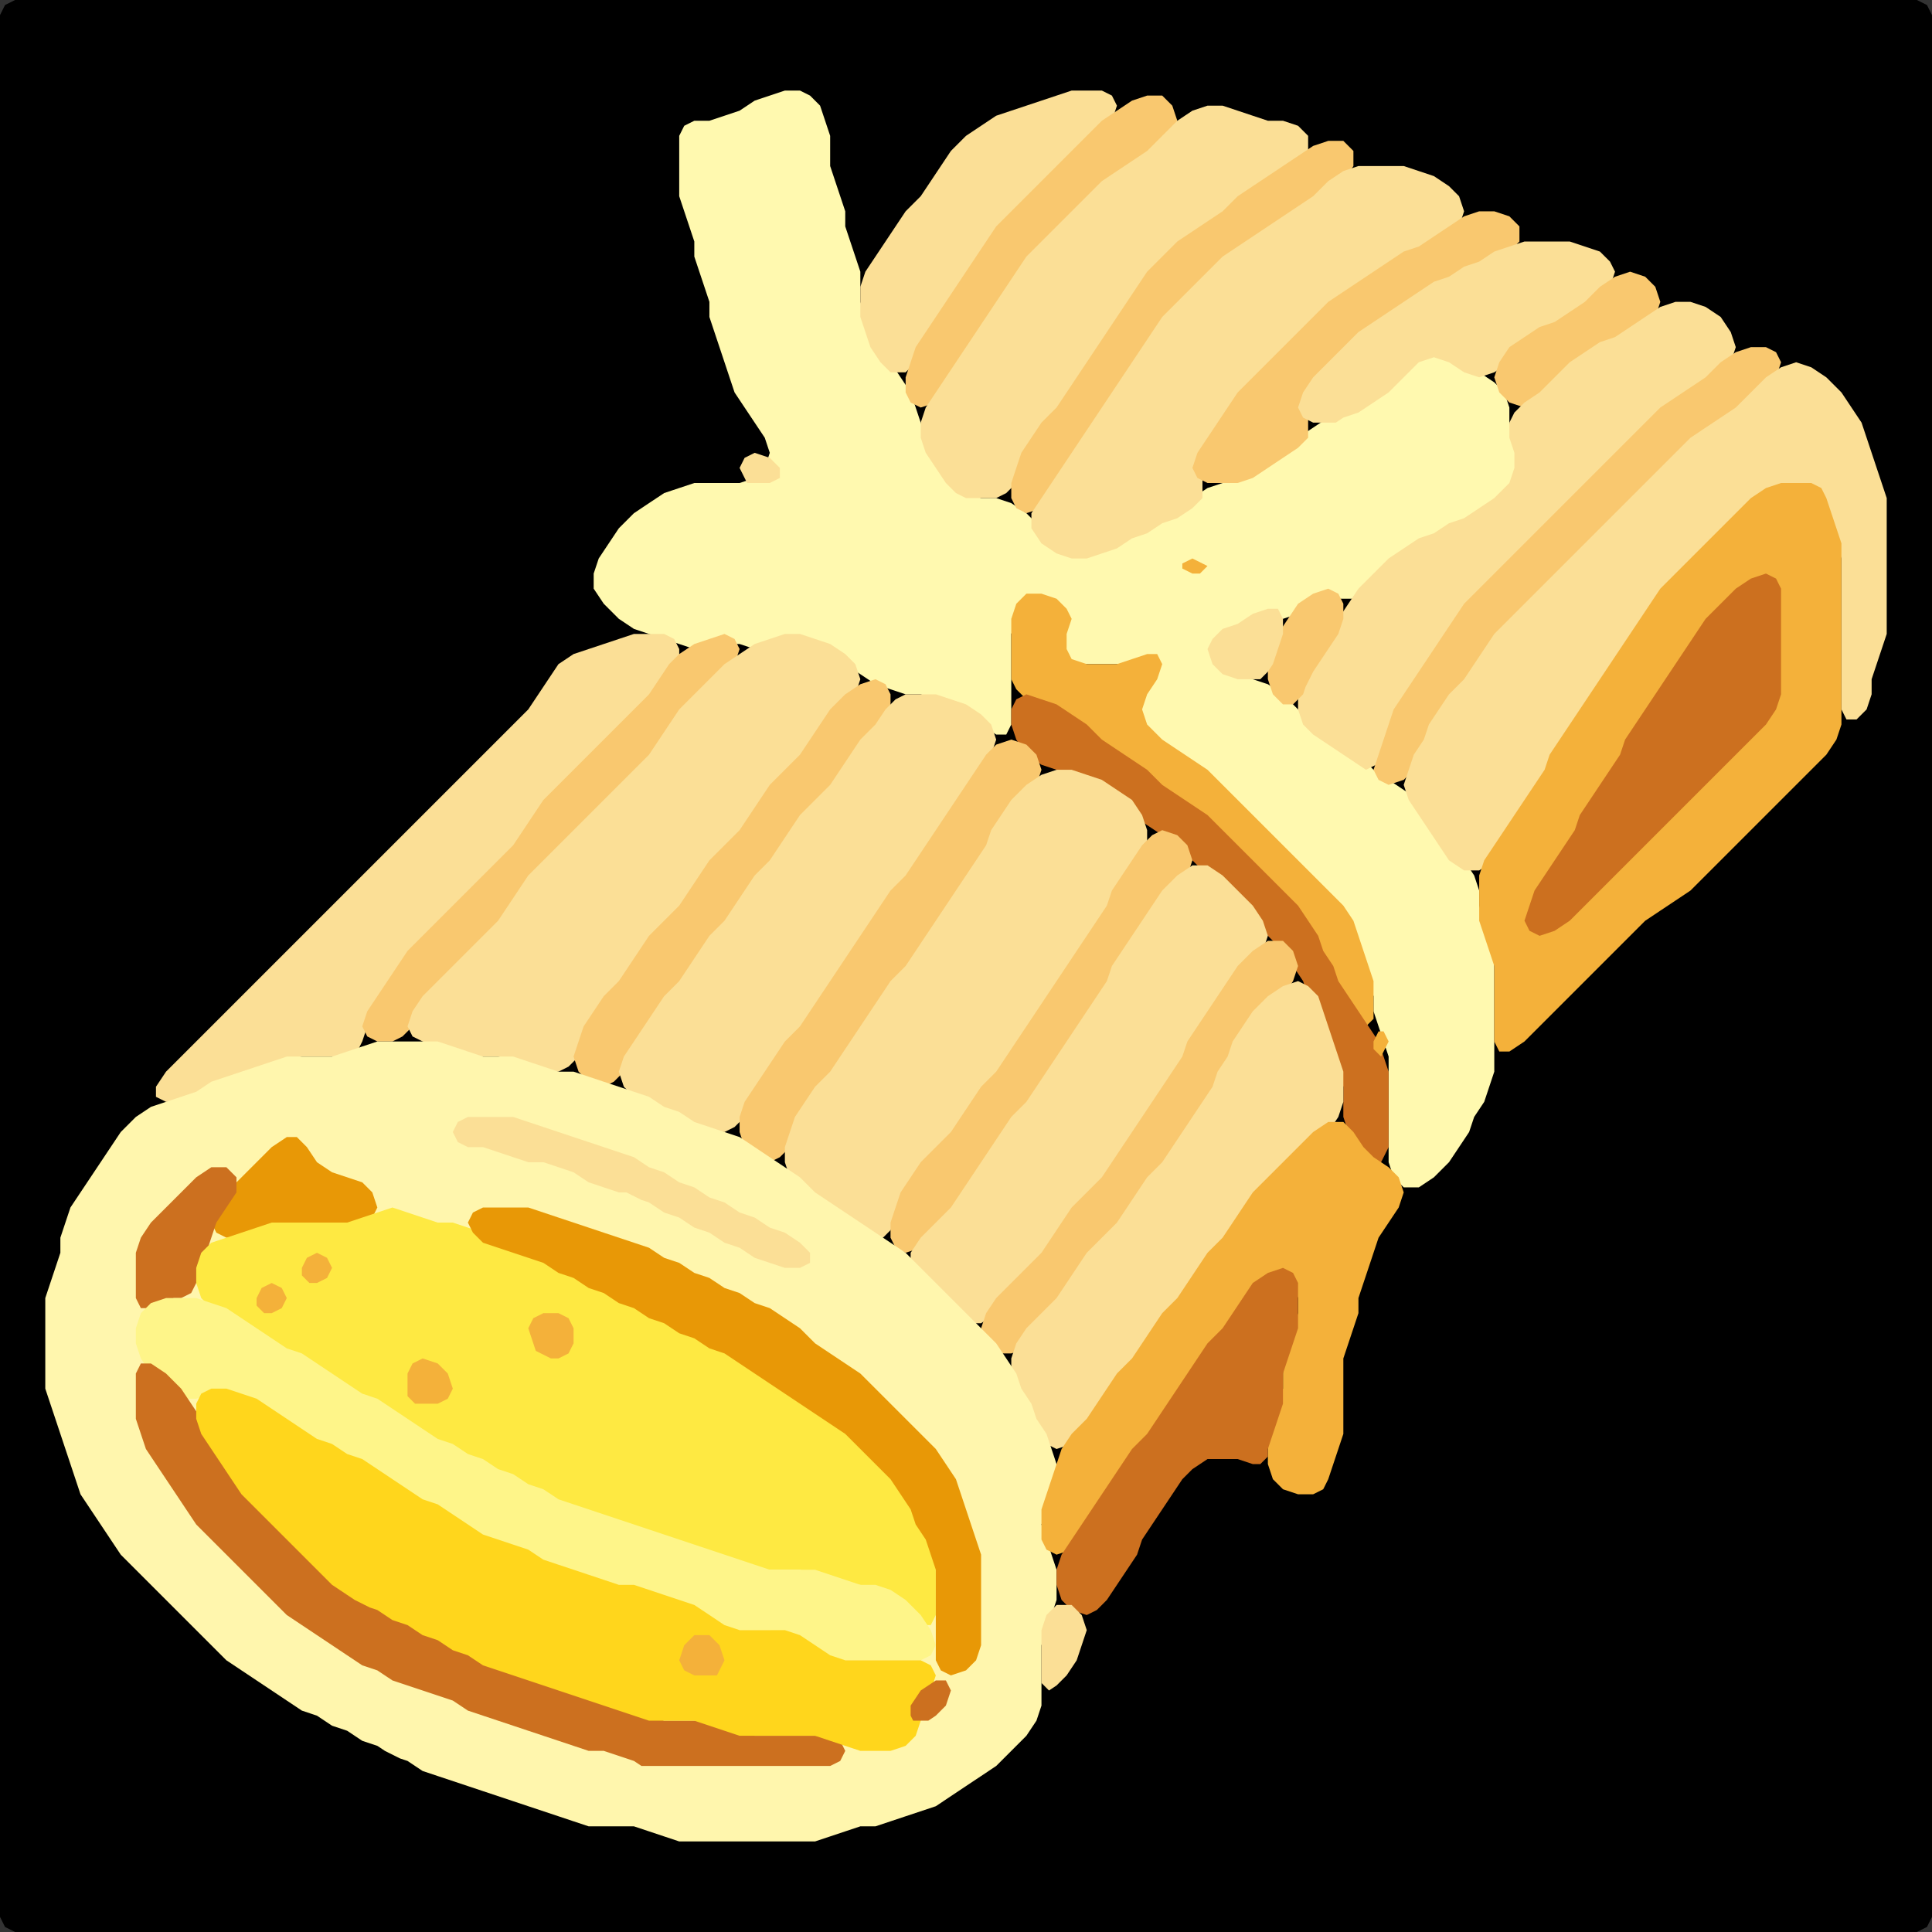 <?xml version="1.0" encoding="UTF-8" standalone="no"?>
<!DOCTYPE svg PUBLIC "-//W3C//DTD SVG 1.1//EN"
"http://www.w3.org/Graphics/SVG/1.1/DTD/svg11.dtd">
<svg width="128" height="128" xmlns="http://www.w3.org/2000/svg" version="1.1">
<rect width="100%" height="100%" fill="#333333" stroke="none"/>
<path d="M 104.5 128.0 L 105.0 128.0 L 106.0 128.0 L 107.0 128.0 L 108.0 128.0 L 109.0 128.0 L 110.0 128.0 L 111.0 128.0 L 112.0 128.0 L 113.0 128.0 L 114.0 128.0 L 115.0 128.0 L 116.0 128.0 L 117.0 128.0 L 118.0 128.0 L 119.0 128.0 L 120.0 128.0 L 121.0 128.0 L 122.0 128.0 L 123.0 128.0 L 124.0 128.0 L 125.0 128.0 L 126.0 128.0 L 127.0 128.0 L 127.667 127.667 L 128.0 127.0 L 128.0 126.0 L 128.0 125.0 L 128.0 124.0 L 128.0 123.0 L 128.0 122.0 L 128.0 121.0 L 128.0 120.0 L 128.0 119.0 L 128.0 118.0 L 128.0 117.0 L 128.0 116.0 L 128.0 115.0 L 128.0 114.0 L 128.0 113.0 L 128.0 112.0 L 128.0 111.0 L 128.0 110.0 L 128.0 109.0 L 128.0 108.0 L 128.0 107.0 L 128.0 106.0 L 128.0 105.0 L 128.0 104.0 L 128.0 103.0 L 128.0 102.0 L 128.0 101.0 L 128.0 100.0 L 128.0 99.0 L 128.0 98.0 L 128.0 97.0 L 128.0 96.0 L 128.0 95.0 L 128.0 94.0 L 128.0 93.0 L 128.0 92.0 L 128.0 91.0 L 128.0 90.0 L 128.0 89.0 L 128.0 88.0 L 128.0 87.0 L 128.0 86.0 L 128.0 85.0 L 128.0 84.0 L 128.0 83.0 L 128.0 82.0 L 128.0 81.0 L 128.0 80.0 L 128.0 79.0 L 128.0 78.0 L 128.0 77.0 L 128.0 76.0 L 128.0 75.0 L 128.0 74.0 L 128.0 73.0 L 128.0 72.0 L 128.0 71.0 L 128.0 70.0 L 128.0 69.0 L 128.0 68.0 L 128.0 67.0 L 128.0 66.0 L 128.0 65.0 L 128.0 64.0 L 128.0 63.0 L 128.0 62.0 L 128.0 61.0 L 128.0 60.0 L 128.0 59.0 L 128.0 58.0 L 128.0 57.0 L 128.0 56.0 L 128.0 55.0 L 128.0 54.0 L 128.0 53.0 L 128.0 52.0 L 128.0 51.0 L 128.0 50.0 L 128.0 49.0 L 128.0 48.0 L 128.0 47.0 L 128.0 46.0 L 128.0 45.0 L 128.0 44.0 L 128.0 43.0 L 128.0 42.0 L 128.0 41.0 L 128.0 40.0 L 128.0 39.0 L 128.0 38.0 L 128.0 37.0 L 128.0 36.0 L 128.0 35.0 L 128.0 34.0 L 128.0 33.0 L 128.0 32.0 L 128.0 31.0 L 128.0 30.0 L 128.0 29.0 L 128.0 28.0 L 128.0 27.0 L 128.0 26.0 L 128.0 25.0 L 128.0 24.0 L 128.0 23.0 L 128.0 22.0 L 128.0 21.0 L 128.0 20.0 L 128.0 19.0 L 128.0 18.0 L 128.0 17.0 L 128.0 16.0 L 128.0 15.0 L 128.0 14.0 L 128.0 13.0 L 128.0 12.0 L 128.0 11.0 L 128.0 10.0 L 128.0 9.0 L 128.0 8.0 L 128.0 7.0 L 128.0 6.0 L 128.0 5.0 L 128.0 4.0 L 128.0 3.0 L 128.0 2.0 L 128.0 1.0 L 127.667 0.333 L 127.0 0.0 L 126.0 0.0 L 125.0 0.0 L 124.0 0.0 L 123.0 0.0 L 122.0 0.0 L 121.0 0.0 L 120.0 0.0 L 119.0 0.0 L 118.0 0.0 L 117.0 0.0 L 116.0 0.0 L 115.0 0.0 L 114.0 0.0 L 113.0 0.0 L 112.0 0.0 L 111.0 0.0 L 110.0 0.0 L 109.0 0.0 L 108.0 0.0 L 107.0 0.0 L 106.0 0.0 L 105.0 0.0 L 104.0 0.0 L 103.0 0.0 L 102.0 0.0 L 101.0 0.0 L 100.0 0.0 L 99.0 0.0 L 98.0 0.0 L 97.0 0.0 L 96.0 0.0 L 95.0 0.0 L 94.0 0.0 L 93.0 0.0 L 92.0 0.0 L 91.0 0.0 L 90.0 0.0 L 89.0 0.0 L 88.0 0.0 L 87.0 0.0 L 86.0 0.0 L 85.0 0.0 L 84.0 0.0 L 83.0 0.0 L 82.0 0.0 L 81.0 0.0 L 80.0 0.0 L 79.0 0.0 L 78.0 0.0 L 77.0 0.0 L 76.0 0.0 L 75.0 0.0 L 74.0 0.0 L 73.0 0.0 L 72.0 0.0 L 71.0 0.0 L 70.0 0.0 L 69.0 0.0 L 68.0 0.0 L 67.0 0.0 L 66.0 0.0 L 65.0 0.0 L 64.0 0.0 L 63.0 0.0 L 62.0 0.0 L 61.0 0.0 L 60.0 0.0 L 59.0 0.0 L 58.0 0.0 L 57.0 0.0 L 56.0 0.0 L 55.0 0.0 L 54.0 0.0 L 53.0 0.0 L 52.0 0.0 L 51.0 0.0 L 50.0 0.0 L 49.0 0.0 L 48.0 0.0 L 47.0 0.0 L 46.0 0.0 L 45.0 0.0 L 44.0 0.0 L 43.0 0.0 L 42.0 0.0 L 41.0 0.0 L 40.0 0.0 L 39.0 0.0 L 38.0 0.0 L 37.0 0.0 L 36.0 0.0 L 35.0 0.0 L 34.0 0.0 L 33.0 0.0 L 32.0 0.0 L 31.0 0.0 L 30.0 0.0 L 29.0 0.0 L 28.0 0.0 L 27.0 0.0 L 26.0 0.0 L 25.0 0.0 L 24.0 0.0 L 23.0 0.0 L 22.0 0.0 L 21.0 0.0 L 20.0 0.0 L 19.0 0.0 L 18.0 0.0 L 17.0 0.0 L 16.0 0.0 L 15.0 0.0 L 14.0 0.0 L 13.0 0.0 L 12.0 0.0 L 11.0 0.0 L 10.0 0.0 L 9.0 0.0 L 8.0 0.0 L 7.0 0.0 L 6.0 0.0 L 5.0 0.0 L 4.0 0.0 L 3.0 0.0 L 2.0 0.0 L 1.0 0.0 L 0.333 0.333 L 0.0 1.0 L 0.0 2.0 L 0.0 3.0 L 0.0 4.0 L 0.0 5.0 L 0.0 6.0 L 0.0 7.0 L 0.0 8.0 L 0.0 9.0 L 0.0 10.0 L 0.0 11.0 L 0.0 12.0 L 0.0 13.0 L 0.0 14.0 L 0.0 15.0 L 0.0 16.0 L 0.0 17.0 L 0.0 18.0 L 0.0 19.0 L 0.0 20.0 L 0.0 21.0 L 0.0 22.0 L 0.0 23.0 L 0.0 24.0 L 0.0 25.0 L 0.0 26.0 L 0.0 27.0 L 0.0 28.0 L 0.0 29.0 L 0.0 30.0 L 0.0 31.0 L 0.0 32.0 L 0.0 33.0 L 0.0 34.0 L 0.0 35.0 L 0.0 36.0 L 0.0 37.0 L 0.0 38.0 L 0.0 39.0 L 0.0 40.0 L 0.0 41.0 L 0.0 42.0 L 0.0 43.0 L 0.0 44.0 L 0.0 45.0 L 0.0 46.0 L 0.0 47.0 L 0.0 48.0 L 0.0 49.0 L 0.0 50.0 L 0.0 51.0 L 0.0 52.0 L 0.0 53.0 L 0.0 54.0 L 0.0 55.0 L 0.0 56.0 L 0.0 57.0 L 0.0 58.0 L 0.0 59.0 L 0.0 60.0 L 0.0 61.0 L 0.0 62.0 L 0.0 63.0 L 0.0 64.0 L 0.0 65.0 L 0.0 66.0 L 0.0 67.0 L 0.0 68.0 L 0.0 69.0 L 0.0 70.0 L 0.0 71.0 L 0.0 72.0 L 0.0 73.0 L 0.0 74.0 L 0.0 75.0 L 0.0 76.0 L 0.0 77.0 L 0.0 78.0 L 0.0 79.0 L 0.0 80.0 L 0.0 81.0 L 0.0 82.0 L 0.0 83.0 L 0.0 84.0 L 0.0 85.0 L 0.0 86.0 L 0.0 87.0 L 0.0 88.0 L 0.0 89.0 L 0.0 90.0 L 0.0 91.0 L 0.0 92.0 L 0.0 93.0 L 0.0 94.0 L 0.0 95.0 L 0.0 96.0 L 0.0 97.0 L 0.0 98.0 L 0.0 99.0 L 0.0 100.0 L 0.0 101.0 L 0.0 102.0 L 0.0 103.0 L 0.0 104.0 L 0.0 105.0 L 0.0 106.0 L 0.0 107.0 L 0.0 108.0 L 0.0 109.0 L 0.0 110.0 L 0.0 111.0 L 0.0 112.0 L 0.0 113.0 L 0.0 114.0 L 0.0 115.0 L 0.0 116.0 L 0.0 117.0 L 0.0 118.0 L 0.0 119.0 L 0.0 120.0 L 0.0 121.0 L 0.0 122.0 L 0.0 123.0 L 0.0 124.0 L 0.0 125.0 L 0.0 126.0 L 0.0 127.0 L 0.333 127.667 L 1.0 128.0 L 2.0 128.0 L 3.0 128.0 L 4.0 128.0 L 5.0 128.0 L 6.0 128.0 L 7.0 128.0 L 8.0 128.0 L 9.0 128.0 L 10.0 128.0 L 11.0 128.0 L 12.0 128.0 L 13.0 128.0 L 14.0 128.0 L 15.0 128.0 L 16.0 128.0 L 17.0 128.0 L 18.0 128.0 L 19.0 128.0 L 20.0 128.0 L 21.0 128.0 L 22.0 128.0 L 23.0 128.0 L 24.0 128.0 L 25.0 128.0 L 26.0 128.0 L 27.0 128.0 L 28.0 128.0 L 29.0 128.0 L 30.0 128.0 L 31.0 128.0 L 32.0 128.0 L 33.0 128.0 L 34.0 128.0 L 35.0 128.0 L 36.0 128.0 L 37.0 128.0 L 38.0 128.0 L 39.0 128.0 L 40.0 128.0 L 41.0 128.0 L 42.0 128.0 L 43.0 128.0 L 44.0 128.0 L 45.0 128.0 L 46.0 128.0 L 47.0 128.0 L 48.0 128.0 L 49.0 128.0 L 50.0 128.0 L 51.0 128.0 L 52.0 128.0 L 53.0 128.0 L 54.0 128.0 L 55.0 128.0 L 56.0 128.0 L 57.0 128.0 L 58.0 128.0 L 59.0 128.0 L 60.0 128.0 L 61.0 128.0 L 62.0 128.0 L 63.0 128.0 L 64.0 128.0 L 65.0 128.0 L 66.0 128.0 L 67.0 128.0 L 68.0 128.0 L 69.0 128.0 L 70.0 128.0 L 71.0 128.0 L 72.0 128.0 L 73.0 128.0 L 74.0 128.0 L 75.0 128.0 L 76.0 128.0 L 77.0 128.0 L 78.0 128.0 L 79.0 128.0 L 80.0 128.0 L 81.0 128.0 L 82.0 128.0 L 83.0 128.0 L 84.0 128.0 L 85.0 128.0 L 86.0 128.0 L 87.0 128.0 L 88.0 128.0 L 89.0 128.0 L 90.0 128.0 L 91.0 128.0 L 92.0 128.0 L 93.0 128.0 L 94.0 128.0 L 95.0 128.0 L 96.0 128.0 L 97.0 128.0 L 98.0 128.0 L 99.0 128.0 L 100.0 128.0 L 101.0 128.0 L 102.0 128.0 L 103.0 128.0 L 103.5 128.0 Z" stroke="none" fill="rgb(0,0,0)" />
<path d="M 101.0 31.5 L 101.0 31.0 L 100.667 30.0 L 100.333 29.0 L 100.0 28.0 L 100.0 27.0 L 99.667 26.0 L 99.0 25.333 L 98.0 24.667 L 97.0 24.0 L 96.0 23.333 L 95.0 23.0 L 94.0 23.333 L 93.0 24.0 L 92.0 25.0 L 91.0 26.0 L 90.0 26.667 L 89.0 27.333 L 88.0 27.667 L 87.0 28.333 L 86.0 29.0 L 85.0 29.667 L 84.0 30.333 L 83.0 31.0 L 82.0 31.667 L 81.0 32.0 L 80.0 32.333 L 79.0 33.0 L 78.0 33.667 L 77.0 34.333 L 76.0 34.667 L 75.0 35.333 L 74.0 35.667 L 73.0 36.333 L 72.0 36.667 L 71.0 36.667 L 70.0 36.0 L 69.0 35.0 L 68.0 34.0 L 67.0 33.333 L 66.0 33.0 L 65.0 33.0 L 64.0 32.667 L 63.333 32.0 L 62.667 31.0 L 62.0 30.0 L 61.333 29.0 L 61.0 28.0 L 60.667 27.0 L 60.333 26.0 L 59.667 25.0 L 59.0 24.0 L 58.333 23.0 L 57.667 22.0 L 57.333 21.0 L 57.0 20.0 L 57.0 19.0 L 57.0 18.0 L 56.667 17.0 L 56.333 16.0 L 56.0 15.0 L 56.0 14.0 L 55.667 13.0 L 55.333 12.0 L 55.0 11.0 L 55.0 10.0 L 55.0 9.0 L 54.667 8.0 L 54.333 7.0 L 53.667 6.333 L 53.0 6.0 L 52.0 6.0 L 51.0 6.333 L 50.0 6.667 L 49.0 7.333 L 48.0 7.667 L 47.0 8.0 L 46.0 8.0 L 45.333 8.333 L 45.0 9.0 L 45.0 10.0 L 45.0 11.0 L 45.0 12.0 L 45.0 13.0 L 45.333 14.0 L 45.667 15.0 L 46.0 16.0 L 46.0 17.0 L 46.333 18.0 L 46.667 19.0 L 47.0 20.0 L 47.0 21.0 L 47.333 22.0 L 47.667 23.0 L 48.0 24.0 L 48.333 25.0 L 48.667 26.0 L 49.333 27.0 L 50.0 28.0 L 50.667 29.0 L 51.0 30.0 L 50.667 31.0 L 50.0 31.667 L 49.0 32.0 L 48.0 32.0 L 47.0 32.0 L 46.0 32.0 L 45.0 32.333 L 44.0 32.667 L 43.0 33.333 L 42.0 34.0 L 41.0 35.0 L 40.333 36.0 L 39.667 37.0 L 39.333 38.0 L 39.333 39.0 L 40.0 40.0 L 41.0 41.0 L 42.0 41.667 L 43.0 42.0 L 44.0 42.333 L 45.0 42.667 L 46.0 43.0 L 47.0 42.667 L 48.0 42.667 L 49.0 42.667 L 50.0 43.0 L 51.0 42.667 L 52.0 42.333 L 53.0 42.333 L 54.0 42.667 L 55.0 43.333 L 56.0 44.0 L 57.0 44.667 L 58.0 45.333 L 59.0 45.667 L 60.0 46.0 L 61.0 46.0 L 62.0 46.333 L 63.0 46.667 L 64.0 47.333 L 65.0 48.0 L 66.0 48.667 L 66.667 48.667 L 67.0 48.0 L 67.0 47.0 L 67.0 46.0 L 67.0 45.0 L 67.0 44.0 L 67.0 43.0 L 67.0 42.0 L 67.333 41.0 L 68.0 40.333 L 69.0 40.0 L 70.0 40.333 L 70.333 41.0 L 70.333 42.0 L 70.0 43.0 L 70.333 43.667 L 71.0 44.0 L 72.0 44.0 L 73.0 44.0 L 74.0 44.0 L 75.0 44.333 L 75.333 45.0 L 75.333 46.0 L 75.0 47.0 L 75.333 48.0 L 76.0 49.0 L 77.0 49.667 L 78.0 50.333 L 79.0 51.0 L 80.0 52.0 L 81.0 53.0 L 82.0 54.0 L 83.0 55.0 L 84.0 56.0 L 85.0 57.0 L 86.0 58.0 L 87.0 59.0 L 88.0 60.0 L 89.0 61.0 L 89.667 62.0 L 90.0 63.0 L 90.333 64.0 L 90.667 65.0 L 91.0 66.0 L 91.0 67.0 L 91.333 68.0 L 91.667 69.0 L 92.0 70.0 L 92.0 71.0 L 92.0 72.0 L 92.0 73.0 L 92.0 74.0 L 92.0 75.0 L 92.0 76.0 L 92.0 77.0 L 92.333 78.0 L 93.0 78.667 L 94.0 78.667 L 95.0 78.0 L 96.0 77.0 L 96.667 76.0 L 97.333 75.0 L 97.667 74.0 L 98.333 73.0 L 98.667 72.0 L 99.0 71.0 L 99.0 70.0 L 99.0 69.0 L 99.0 68.0 L 99.0 67.0 L 99.0 66.0 L 99.0 65.0 L 99.0 64.0 L 99.0 63.0 L 98.667 62.0 L 98.333 61.0 L 98.0 60.0 L 98.0 59.0 L 97.667 58.0 L 97.0 57.0 L 96.0 56.0 L 95.333 55.0 L 94.667 54.0 L 94.0 53.0 L 93.0 52.333 L 92.0 51.667 L 91.0 51.0 L 90.0 50.0 L 89.0 49.333 L 88.0 48.667 L 87.0 48.0 L 86.0 47.0 L 85.0 46.0 L 84.0 45.333 L 83.0 45.0 L 82.0 44.667 L 81.0 44.0 L 80.667 43.0 L 81.0 42.333 L 82.0 41.667 L 83.0 41.333 L 84.0 41.0 L 85.0 41.0 L 86.0 40.667 L 87.0 40.0 L 88.0 39.667 L 89.0 39.667 L 90.0 39.667 L 91.0 39.0 L 92.0 38.0 L 93.0 37.0 L 94.0 36.333 L 95.0 35.667 L 96.0 35.333 L 97.0 34.667 L 98.0 34.333 L 99.0 33.667 L 100.0 33.0 L 100.5 32.5 Z" stroke="none" fill="rgb(255,249,175)" />
<path d="M 72.5 9.5 L 73.0 9.0 L 73.667 8.0 L 74.0 7.0 L 73.667 6.333 L 73.0 6.0 L 72.0 6.0 L 71.0 6.0 L 70.0 6.333 L 69.0 6.667 L 68.0 7.0 L 67.0 7.333 L 66.0 7.667 L 65.0 8.333 L 64.0 9.0 L 63.0 10.0 L 62.333 11.0 L 61.667 12.0 L 61.0 13.0 L 60.0 14.0 L 59.333 15.0 L 58.667 16.0 L 58.0 17.0 L 57.333 18.0 L 57.0 19.0 L 57.0 20.0 L 57.0 21.0 L 57.333 22.0 L 57.667 23.0 L 58.333 24.0 L 59.0 24.667 L 60.0 24.667 L 60.667 24.0 L 61.333 23.0 L 62.0 22.0 L 62.667 21.0 L 63.333 20.0 L 64.0 19.0 L 64.667 18.0 L 65.333 17.0 L 66.0 16.0 L 67.0 15.0 L 68.0 14.0 L 69.0 13.0 L 70.0 12.0 L 71.0 11.0 L 71.5 10.5 Z" stroke="none" fill="rgb(251,223,150)" />
<path d="M 67.0 19.5 L 67.333 19.0 L 68.0 18.0 L 69.0 17.0 L 70.0 16.0 L 71.0 15.0 L 72.0 14.0 L 73.0 13.0 L 74.0 12.0 L 75.0 11.333 L 76.0 10.667 L 77.0 10.0 L 77.667 9.0 L 78.0 8.0 L 77.667 7.0 L 77.0 6.333 L 76.0 6.333 L 75.0 6.667 L 74.0 7.333 L 73.0 8.0 L 72.0 9.0 L 71.0 10.0 L 70.0 11.0 L 69.0 12.0 L 68.0 13.0 L 67.0 14.0 L 66.0 15.0 L 65.333 16.0 L 64.667 17.0 L 64.0 18.0 L 63.333 19.0 L 62.667 20.0 L 62.0 21.0 L 61.333 22.0 L 60.667 23.0 L 60.333 24.0 L 60.0 25.0 L 60.0 26.0 L 60.333 26.667 L 61.0 27.0 L 62.0 26.667 L 62.667 26.0 L 63.333 25.0 L 64.0 24.0 L 64.667 23.0 L 65.333 22.0 L 66.0 21.0 L 66.5 20.5 Z" stroke="none" fill="rgb(249,200,111)" />
<path d="M 72.5 24.5 L 72.667 24.0 L 73.333 23.0 L 74.0 22.0 L 74.667 21.0 L 75.333 20.0 L 76.0 19.0 L 77.0 18.0 L 78.0 17.0 L 79.0 16.0 L 80.0 15.333 L 81.0 14.667 L 82.0 14.0 L 83.0 13.0 L 84.0 12.333 L 85.0 11.667 L 86.0 11.0 L 86.667 10.0 L 86.667 9.0 L 86.0 8.333 L 85.0 8.0 L 84.0 8.0 L 83.0 7.667 L 82.0 7.333 L 81.0 7.0 L 80.0 7.0 L 79.0 7.333 L 78.0 8.0 L 77.0 9.0 L 76.0 10.0 L 75.0 10.667 L 74.0 11.333 L 73.0 12.0 L 72.0 13.0 L 71.0 14.0 L 70.0 15.0 L 69.0 16.0 L 68.0 17.0 L 67.333 18.0 L 66.667 19.0 L 66.0 20.0 L 65.333 21.0 L 64.667 22.0 L 64.0 23.0 L 63.333 24.0 L 62.667 25.0 L 62.0 26.0 L 61.333 27.0 L 61.0 28.0 L 61.0 29.0 L 61.333 30.0 L 62.0 31.0 L 62.667 32.0 L 63.333 32.667 L 64.0 33.0 L 65.0 33.0 L 66.0 33.0 L 66.667 32.667 L 67.333 32.0 L 67.667 31.0 L 68.333 30.0 L 69.0 29.0 L 70.0 28.0 L 70.667 27.0 L 71.333 26.0 L 71.5 25.5 Z" stroke="none" fill="rgb(251,223,150)" />
<path d="M 88.5 12.5 L 89.0 12.0 L 89.667 11.0 L 89.667 10.0 L 89.0 9.333 L 88.0 9.333 L 87.0 9.667 L 86.0 10.333 L 85.0 11.0 L 84.0 11.667 L 83.0 12.333 L 82.0 13.0 L 81.0 14.0 L 80.0 14.667 L 79.0 15.333 L 78.0 16.0 L 77.0 17.0 L 76.0 18.0 L 75.333 19.0 L 74.667 20.0 L 74.0 21.0 L 73.333 22.0 L 72.667 23.0 L 72.0 24.0 L 71.333 25.0 L 70.667 26.0 L 70.0 27.0 L 69.0 28.0 L 68.333 29.0 L 67.667 30.0 L 67.333 31.0 L 67.0 32.0 L 67.0 33.0 L 67.333 33.667 L 68.0 34.0 L 69.0 33.667 L 69.667 33.0 L 70.333 32.0 L 71.0 31.0 L 71.667 30.0 L 72.333 29.0 L 73.0 28.0 L 73.667 27.0 L 74.333 26.0 L 75.0 25.0 L 75.667 24.0 L 76.333 23.0 L 77.0 22.0 L 78.0 21.0 L 79.0 20.0 L 80.0 19.0 L 81.0 18.0 L 82.0 17.0 L 83.0 16.333 L 84.0 15.667 L 85.0 15.0 L 86.0 14.333 L 87.0 13.667 L 87.5 13.5 Z" stroke="none" fill="rgb(249,200,111)" />
<path d="M 88.5 20.5 L 89.0 20.0 L 90.0 19.333 L 91.0 18.667 L 92.0 18.0 L 93.0 17.333 L 94.0 16.667 L 95.0 16.333 L 96.0 15.667 L 96.667 15.0 L 97.0 14.0 L 96.667 13.0 L 96.0 12.333 L 95.0 11.667 L 94.0 11.333 L 93.0 11.0 L 92.0 11.0 L 91.0 11.0 L 90.0 11.0 L 89.0 11.333 L 88.0 12.0 L 87.0 13.0 L 86.0 13.667 L 85.0 14.333 L 84.0 15.0 L 83.0 15.667 L 82.0 16.333 L 81.0 17.0 L 80.0 18.0 L 79.0 19.0 L 78.0 20.0 L 77.0 21.0 L 76.333 22.0 L 75.667 23.0 L 75.0 24.0 L 74.333 25.0 L 73.667 26.0 L 73.0 27.0 L 72.333 28.0 L 71.667 29.0 L 71.0 30.0 L 70.333 31.0 L 69.667 32.0 L 69.0 33.0 L 68.333 34.0 L 68.333 35.0 L 69.0 36.0 L 70.0 36.667 L 71.0 37.0 L 72.0 37.0 L 73.0 36.667 L 74.0 36.333 L 75.0 35.667 L 76.0 35.333 L 77.0 34.667 L 78.0 34.333 L 79.0 33.667 L 79.667 33.0 L 79.667 32.0 L 79.667 31.0 L 80.0 30.0 L 80.667 29.0 L 81.333 28.0 L 82.0 27.0 L 83.0 26.0 L 84.0 25.0 L 85.0 24.0 L 86.0 23.0 L 87.0 22.0 L 87.5 21.5 Z" stroke="none" fill="rgb(251,223,150)" />
<path d="M 88.5 24.5 L 89.0 24.0 L 90.0 23.0 L 91.0 22.0 L 92.0 21.333 L 93.0 20.667 L 94.0 20.0 L 95.0 19.333 L 96.0 18.667 L 97.0 18.333 L 98.0 17.667 L 99.0 17.333 L 100.0 16.667 L 100.667 16.0 L 100.667 15.0 L 100.0 14.333 L 99.0 14.0 L 98.0 14.0 L 97.0 14.333 L 96.0 15.0 L 95.0 15.667 L 94.0 16.333 L 93.0 16.667 L 92.0 17.333 L 91.0 18.0 L 90.0 18.667 L 89.0 19.333 L 88.0 20.0 L 87.0 21.0 L 86.0 22.0 L 85.0 23.0 L 84.0 24.0 L 83.0 25.0 L 82.0 26.0 L 81.333 27.0 L 80.667 28.0 L 80.0 29.0 L 79.333 30.0 L 79.0 31.0 L 79.333 31.667 L 80.0 32.0 L 81.0 32.0 L 82.0 32.0 L 83.0 31.667 L 84.0 31.0 L 85.0 30.333 L 86.0 29.667 L 86.667 29.0 L 86.667 28.0 L 86.667 27.0 L 87.0 26.0 L 87.5 25.5 Z" stroke="none" fill="rgb(249,200,111)" />
<path d="M 88.5 28.0 L 89.0 27.667 L 90.0 27.333 L 91.0 26.667 L 92.0 26.0 L 93.0 25.0 L 94.0 24.0 L 95.0 23.667 L 96.0 24.0 L 97.0 24.667 L 98.0 25.0 L 99.0 24.667 L 100.0 24.0 L 101.0 23.0 L 102.0 22.333 L 103.0 21.667 L 104.0 21.333 L 105.0 20.667 L 106.0 20.0 L 106.667 19.0 L 107.0 18.0 L 106.667 17.333 L 106.0 16.667 L 105.0 16.333 L 104.0 16.0 L 103.0 16.0 L 102.0 16.0 L 101.0 16.0 L 100.0 16.333 L 99.0 16.667 L 98.0 17.333 L 97.0 17.667 L 96.0 18.333 L 95.0 18.667 L 94.0 19.333 L 93.0 20.0 L 92.0 20.667 L 91.0 21.333 L 90.0 22.0 L 89.0 23.0 L 88.0 24.0 L 87.0 25.0 L 86.333 26.0 L 86.0 27.0 L 86.333 27.667 L 87.0 28.0 L 87.5 28.0 Z" stroke="none" fill="rgb(251,223,150)" />
<path d="M 107.5 22.5 L 108.0 22.333 L 109.0 21.667 L 109.667 21.0 L 110.0 20.0 L 109.667 19.0 L 109.0 18.333 L 108.0 18.0 L 107.0 18.333 L 106.0 19.0 L 105.0 20.0 L 104.0 20.667 L 103.0 21.333 L 102.0 21.667 L 101.0 22.333 L 100.0 23.0 L 99.333 24.0 L 99.0 25.0 L 99.333 26.0 L 100.0 26.667 L 101.0 27.0 L 102.0 26.667 L 103.0 26.0 L 104.0 25.0 L 105.0 24.0 L 106.0 23.333 L 106.5 23.0 Z" stroke="none" fill="rgb(249,200,111)" />
<path d="M 91.5 50.5 L 91.667 50.0 L 92.0 49.0 L 92.333 48.0 L 93.0 47.0 L 93.667 46.0 L 94.333 45.0 L 95.0 44.0 L 95.667 43.0 L 96.333 42.0 L 97.0 41.0 L 98.0 40.0 L 99.0 39.0 L 100.0 38.0 L 101.0 37.0 L 102.0 36.0 L 103.0 35.0 L 104.0 34.0 L 105.0 33.0 L 106.0 32.0 L 107.0 31.0 L 108.0 30.0 L 109.0 29.0 L 110.0 28.0 L 111.0 27.0 L 112.0 26.333 L 113.0 25.667 L 114.0 25.0 L 114.667 24.0 L 115.0 23.0 L 114.667 22.0 L 114.0 21.0 L 113.0 20.333 L 112.0 20.0 L 111.0 20.0 L 110.0 20.333 L 109.0 21.0 L 108.0 21.667 L 107.0 22.333 L 106.0 22.667 L 105.0 23.333 L 104.0 24.0 L 103.0 25.0 L 102.0 26.0 L 101.0 26.667 L 100.333 27.333 L 100.0 28.0 L 100.0 29.0 L 100.333 30.0 L 100.333 31.0 L 100.0 32.0 L 99.0 33.0 L 98.0 33.667 L 97.0 34.333 L 96.0 34.667 L 95.0 35.333 L 94.0 35.667 L 93.0 36.333 L 92.0 37.0 L 91.0 38.0 L 90.0 39.0 L 89.333 40.0 L 88.667 41.0 L 88.0 42.0 L 87.333 43.0 L 86.667 44.0 L 86.333 45.0 L 86.0 46.0 L 86.0 47.0 L 86.333 48.0 L 87.0 48.667 L 88.0 49.333 L 89.0 50.0 L 90.0 50.667 L 90.5 51.0 Z" stroke="none" fill="rgb(251,223,150)" />
<path d="M 114.5 28.0 L 115.0 27.667 L 116.0 27.0 L 117.0 26.0 L 117.667 25.0 L 118.0 24.0 L 117.667 23.333 L 117.0 23.0 L 116.0 23.0 L 115.0 23.333 L 114.0 24.0 L 113.0 25.0 L 112.0 25.667 L 111.0 26.333 L 110.0 27.0 L 109.0 28.0 L 108.0 29.0 L 107.0 30.0 L 106.0 31.0 L 105.0 32.0 L 104.0 33.0 L 103.0 34.0 L 102.0 35.0 L 101.0 36.0 L 100.0 37.0 L 99.0 38.0 L 98.0 39.0 L 97.0 40.0 L 96.333 41.0 L 95.667 42.0 L 95.0 43.0 L 94.333 44.0 L 93.667 45.0 L 93.0 46.0 L 92.333 47.0 L 92.0 48.0 L 91.667 49.0 L 91.333 50.0 L 91.0 51.0 L 91.333 51.667 L 92.0 52.0 L 93.0 51.667 L 93.667 51.0 L 94.333 50.0 L 94.667 49.0 L 95.333 48.0 L 96.0 47.0 L 97.0 46.0 L 97.667 45.0 L 98.333 44.0 L 99.0 43.0 L 100.0 42.0 L 101.0 41.0 L 102.0 40.0 L 103.0 39.0 L 104.0 38.0 L 105.0 37.0 L 106.0 36.0 L 107.0 35.0 L 108.0 34.0 L 109.0 33.0 L 110.0 32.0 L 111.0 31.0 L 112.0 30.0 L 113.0 29.0 L 113.5 28.5 Z" stroke="none" fill="rgb(249,200,111)" />
<path d="M 101.5 53.5 L 101.667 53.0 L 102.333 52.0 L 102.667 51.0 L 103.333 50.0 L 104.0 49.0 L 104.667 48.0 L 105.333 47.0 L 106.0 46.0 L 106.667 45.0 L 107.333 44.0 L 108.0 43.0 L 108.667 42.0 L 109.333 41.0 L 110.0 40.0 L 111.0 39.0 L 112.0 38.0 L 113.0 37.0 L 114.0 36.0 L 115.0 35.0 L 116.0 34.0 L 117.0 33.0 L 118.0 32.333 L 119.0 32.0 L 120.0 32.333 L 120.667 33.0 L 121.0 34.0 L 121.333 35.0 L 121.667 36.0 L 122.0 37.0 L 122.0 38.0 L 122.0 39.0 L 122.0 40.0 L 122.0 41.0 L 122.0 42.0 L 122.0 43.0 L 122.0 44.0 L 122.0 45.0 L 122.0 46.0 L 122.0 47.0 L 122.333 47.667 L 123.0 47.667 L 123.667 47.0 L 124.0 46.0 L 124.0 45.0 L 124.333 44.0 L 124.667 43.0 L 125.0 42.0 L 125.0 41.0 L 125.0 40.0 L 125.0 39.0 L 125.0 38.0 L 125.0 37.0 L 125.0 36.0 L 125.0 35.0 L 125.0 34.0 L 125.0 33.0 L 124.667 32.0 L 124.333 31.0 L 124.0 30.0 L 123.667 29.0 L 123.333 28.0 L 122.667 27.0 L 122.0 26.0 L 121.0 25.0 L 120.0 24.333 L 119.0 24.0 L 118.0 24.333 L 117.0 25.0 L 116.0 26.0 L 115.0 27.0 L 114.0 27.667 L 113.0 28.333 L 112.0 29.0 L 111.0 30.0 L 110.0 31.0 L 109.0 32.0 L 108.0 33.0 L 107.0 34.0 L 106.0 35.0 L 105.0 36.0 L 104.0 37.0 L 103.0 38.0 L 102.0 39.0 L 101.0 40.0 L 100.0 41.0 L 99.0 42.0 L 98.333 43.0 L 97.667 44.0 L 97.0 45.0 L 96.0 46.0 L 95.333 47.0 L 94.667 48.0 L 94.333 49.0 L 93.667 50.0 L 93.333 51.0 L 93.0 52.0 L 93.333 53.0 L 94.0 54.0 L 94.667 55.0 L 95.333 56.0 L 96.0 57.0 L 97.0 57.667 L 98.0 57.667 L 99.0 57.0 L 99.667 56.0 L 100.333 55.0 L 100.5 54.5 Z" stroke="none" fill="rgb(251,223,150)" />
<path d="M 50.5 32.0 L 51.0 32.0 L 51.667 31.667 L 51.667 31.0 L 51.0 30.333 L 50.0 30.0 L 49.333 30.333 L 49.0 31.0 L 49.333 31.667 L 49.5 32.0 Z" stroke="none" fill="rgb(251,223,150)" />
<path d="M 105.5 64.5 L 106.0 64.0 L 107.0 63.0 L 108.0 62.0 L 109.0 61.0 L 110.0 60.333 L 111.0 59.667 L 112.0 59.0 L 113.0 58.0 L 114.0 57.0 L 115.0 56.0 L 116.0 55.0 L 117.0 54.0 L 118.0 53.0 L 119.0 52.0 L 120.0 51.0 L 121.0 50.0 L 121.667 49.0 L 122.0 48.0 L 122.0 47.0 L 122.0 46.0 L 122.0 45.0 L 122.0 44.0 L 122.0 43.0 L 122.0 42.0 L 122.0 41.0 L 122.0 40.0 L 122.0 39.0 L 122.0 38.0 L 122.0 37.0 L 122.0 36.0 L 121.667 35.0 L 121.333 34.0 L 121.0 33.0 L 120.667 32.333 L 120.0 32.0 L 119.0 32.0 L 118.0 32.0 L 117.0 32.333 L 116.0 33.0 L 115.0 34.0 L 114.0 35.0 L 113.0 36.0 L 112.0 37.0 L 111.0 38.0 L 110.0 39.0 L 109.333 40.0 L 108.667 41.0 L 108.0 42.0 L 107.333 43.0 L 106.667 44.0 L 106.0 45.0 L 105.333 46.0 L 104.667 47.0 L 104.0 48.0 L 103.333 49.0 L 102.667 50.0 L 102.333 51.0 L 101.667 52.0 L 101.0 53.0 L 100.333 54.0 L 99.667 55.0 L 99.0 56.0 L 98.333 57.0 L 98.0 58.0 L 98.0 59.0 L 98.0 60.0 L 98.0 61.0 L 98.333 62.0 L 98.667 63.0 L 99.0 64.0 L 99.0 65.0 L 99.0 66.0 L 99.0 67.0 L 99.0 68.0 L 99.0 69.0 L 99.333 69.667 L 100.0 69.667 L 101.0 69.0 L 102.0 68.0 L 103.0 67.0 L 104.0 66.0 L 104.5 65.5 Z" stroke="none" fill="rgb(244,177,58)" />
<path d="M 80.0 37.5 L 79.667 37.333 L 79.0 37.0 L 78.333 37.333 L 78.333 37.667 L 79.0 38.0 L 79.5 38.0 Z" stroke="none" fill="rgb(244,177,58)" />
<path d="M 107.5 57.5 L 108.0 57.0 L 109.0 56.0 L 110.0 55.0 L 111.0 54.0 L 112.0 53.0 L 113.0 52.0 L 114.0 51.0 L 115.0 50.0 L 116.0 49.0 L 117.0 48.0 L 117.667 47.0 L 118.0 46.0 L 118.0 45.0 L 118.0 44.0 L 118.0 43.0 L 118.0 42.0 L 118.0 41.0 L 118.0 40.0 L 118.0 39.0 L 117.667 38.333 L 117.0 38.0 L 116.0 38.333 L 115.0 39.0 L 114.0 40.0 L 113.0 41.0 L 112.333 42.0 L 111.667 43.0 L 111.0 44.0 L 110.333 45.0 L 109.667 46.0 L 109.0 47.0 L 108.333 48.0 L 107.667 49.0 L 107.333 50.0 L 106.667 51.0 L 106.0 52.0 L 105.333 53.0 L 104.667 54.0 L 104.333 55.0 L 103.667 56.0 L 103.0 57.0 L 102.333 58.0 L 101.667 59.0 L 101.333 60.0 L 101.0 61.0 L 101.333 61.667 L 102.0 62.0 L 103.0 61.667 L 104.0 61.0 L 105.0 60.0 L 106.0 59.0 L 106.5 58.5 Z" stroke="none" fill="rgb(204,112,31)" />
<path d="M 91.0 67.5 L 91.0 67.0 L 91.0 66.0 L 91.0 65.0 L 90.667 64.0 L 90.333 63.0 L 90.0 62.0 L 89.667 61.0 L 89.0 60.0 L 88.0 59.0 L 87.0 58.0 L 86.0 57.0 L 85.0 56.0 L 84.0 55.0 L 83.0 54.0 L 82.0 53.0 L 81.0 52.0 L 80.0 51.0 L 79.0 50.333 L 78.0 49.667 L 77.0 49.0 L 76.0 48.0 L 75.667 47.0 L 76.0 46.0 L 76.667 45.0 L 77.0 44.0 L 76.667 43.333 L 76.0 43.333 L 75.0 43.667 L 74.0 44.0 L 73.0 44.0 L 72.0 44.0 L 71.0 43.667 L 70.667 43.0 L 70.667 42.0 L 71.0 41.0 L 70.667 40.333 L 70.0 39.667 L 69.0 39.333 L 68.0 39.333 L 67.333 40.0 L 67.0 41.0 L 67.0 42.0 L 67.0 43.0 L 67.0 44.0 L 67.0 45.0 L 67.333 45.667 L 68.0 46.333 L 69.0 46.667 L 70.0 47.333 L 71.0 48.0 L 72.0 49.0 L 73.0 49.667 L 74.0 50.333 L 75.0 51.0 L 76.0 52.0 L 77.0 52.667 L 78.0 53.333 L 79.0 54.0 L 80.0 55.0 L 81.0 56.0 L 82.0 57.0 L 83.0 58.0 L 84.0 59.0 L 85.0 60.0 L 86.0 61.0 L 86.667 62.0 L 87.333 63.0 L 87.667 64.0 L 88.333 65.0 L 88.667 66.0 L 89.333 67.0 L 90.0 67.667 L 90.5 68.0 Z" stroke="none" fill="rgb(244,177,58)" />
<path d="M 87.0 44.5 L 87.333 44.0 L 88.0 43.0 L 88.667 42.0 L 89.0 41.0 L 89.0 40.0 L 88.667 39.333 L 88.0 39.0 L 87.0 39.333 L 86.0 40.0 L 85.333 41.0 L 84.667 42.0 L 84.333 43.0 L 84.0 44.0 L 84.0 45.0 L 84.333 46.0 L 85.0 46.667 L 85.667 46.667 L 86.333 46.0 L 86.5 45.5 Z" stroke="none" fill="rgb(249,200,111)" />
<path d="M 84.0 44.5 L 84.333 44.0 L 84.667 43.0 L 85.0 42.0 L 85.0 41.0 L 84.667 40.333 L 84.0 40.333 L 83.0 40.667 L 82.0 41.333 L 81.0 41.667 L 80.333 42.333 L 80.0 43.0 L 80.333 44.0 L 81.0 44.667 L 82.0 45.0 L 83.0 45.0 L 83.5 45.0 Z" stroke="none" fill="rgb(251,223,150)" />
<path d="M 45.0 43.5 L 45.0 43.0 L 44.667 42.333 L 44.0 42.0 L 43.0 42.0 L 42.0 42.0 L 41.0 42.333 L 40.0 42.667 L 39.0 43.0 L 38.0 43.333 L 37.0 44.0 L 36.333 45.0 L 35.667 46.0 L 35.0 47.0 L 34.0 48.0 L 33.0 49.0 L 32.0 50.0 L 31.0 51.0 L 30.0 52.0 L 29.0 53.0 L 28.0 54.0 L 27.0 55.0 L 26.0 56.0 L 25.0 57.0 L 24.0 58.0 L 23.0 59.0 L 22.0 60.0 L 21.0 61.0 L 20.0 62.0 L 19.0 63.0 L 18.0 64.0 L 17.0 65.0 L 16.0 66.0 L 15.0 67.0 L 14.0 68.0 L 13.0 69.0 L 12.0 70.0 L 11.0 71.0 L 10.333 72.0 L 10.333 72.667 L 11.0 73.0 L 12.0 73.0 L 13.0 72.667 L 14.0 72.333 L 15.0 71.667 L 16.0 71.333 L 17.0 71.0 L 18.0 70.667 L 19.0 70.333 L 20.0 70.0 L 21.0 70.0 L 22.0 70.0 L 23.0 70.0 L 23.667 69.667 L 24.0 69.0 L 24.333 68.0 L 25.0 67.0 L 25.667 66.0 L 26.333 65.0 L 27.0 64.0 L 28.0 63.0 L 29.0 62.0 L 30.0 61.0 L 31.0 60.0 L 32.0 59.0 L 33.0 58.0 L 34.0 57.0 L 34.667 56.0 L 35.333 55.0 L 36.0 54.0 L 37.0 53.0 L 38.0 52.0 L 39.0 51.0 L 40.0 50.0 L 41.0 49.0 L 42.0 48.0 L 43.0 47.0 L 43.667 46.0 L 44.333 45.0 L 44.5 44.5 Z" stroke="none" fill="rgb(251,223,150)" />
<path d="M 40.5 53.5 L 41.0 53.0 L 42.0 52.0 L 43.0 51.0 L 43.667 50.0 L 44.333 49.0 L 45.0 48.0 L 46.0 47.0 L 47.0 46.0 L 48.0 45.0 L 48.667 44.0 L 49.0 43.0 L 48.667 42.333 L 48.0 42.0 L 47.0 42.333 L 46.0 42.667 L 45.0 43.333 L 44.333 44.0 L 43.667 45.0 L 43.0 46.0 L 42.0 47.0 L 41.0 48.0 L 40.0 49.0 L 39.0 50.0 L 38.0 51.0 L 37.0 52.0 L 36.0 53.0 L 35.333 54.0 L 34.667 55.0 L 34.0 56.0 L 33.0 57.0 L 32.0 58.0 L 31.0 59.0 L 30.0 60.0 L 29.0 61.0 L 28.0 62.0 L 27.0 63.0 L 26.333 64.0 L 25.667 65.0 L 25.0 66.0 L 24.333 67.0 L 24.0 68.0 L 24.333 68.667 L 25.0 69.0 L 26.0 69.0 L 26.667 68.667 L 27.333 68.0 L 28.0 67.0 L 29.0 66.0 L 30.0 65.0 L 31.0 64.0 L 32.0 63.0 L 33.0 62.0 L 33.667 61.0 L 34.333 60.0 L 35.0 59.0 L 36.0 58.0 L 37.0 57.0 L 38.0 56.0 L 39.0 55.0 L 39.5 54.5 Z" stroke="none" fill="rgb(249,200,111)" />
<path d="M 53.5 50.5 L 53.667 50.0 L 54.333 49.0 L 55.0 48.0 L 56.0 47.0 L 56.667 46.0 L 57.0 45.0 L 56.667 44.0 L 56.0 43.333 L 55.0 42.667 L 54.0 42.333 L 53.0 42.0 L 52.0 42.0 L 51.0 42.333 L 50.0 42.667 L 49.0 43.333 L 48.0 44.0 L 47.0 45.0 L 46.0 46.0 L 45.0 47.0 L 44.333 48.0 L 43.667 49.0 L 43.0 50.0 L 42.0 51.0 L 41.0 52.0 L 40.0 53.0 L 39.0 54.0 L 38.0 55.0 L 37.0 56.0 L 36.0 57.0 L 35.0 58.0 L 34.333 59.0 L 33.667 60.0 L 33.0 61.0 L 32.0 62.0 L 31.0 63.0 L 30.0 64.0 L 29.0 65.0 L 28.0 66.0 L 27.333 67.0 L 27.0 68.0 L 27.333 68.667 L 28.0 69.0 L 29.0 69.333 L 30.0 69.667 L 31.0 70.0 L 32.0 70.0 L 33.0 70.0 L 34.0 70.333 L 35.0 70.667 L 36.0 71.0 L 37.0 71.0 L 37.667 70.667 L 38.333 70.0 L 38.667 69.0 L 39.333 68.0 L 40.0 67.0 L 41.0 66.0 L 41.667 65.0 L 42.333 64.0 L 43.0 63.0 L 44.0 62.0 L 45.0 61.0 L 45.667 60.0 L 46.333 59.0 L 47.0 58.0 L 48.0 57.0 L 49.0 56.0 L 49.667 55.0 L 50.333 54.0 L 51.0 53.0 L 52.0 52.0 L 52.5 51.5 Z" stroke="none" fill="rgb(251,223,150)" />
<path d="M 43.0 68.5 L 43.333 68.0 L 44.0 67.0 L 45.0 66.0 L 45.667 65.0 L 46.333 64.0 L 47.0 63.0 L 48.0 62.0 L 48.667 61.0 L 49.333 60.0 L 50.0 59.0 L 51.0 58.0 L 51.667 57.0 L 52.333 56.0 L 53.0 55.0 L 54.0 54.0 L 55.0 53.0 L 55.667 52.0 L 56.333 51.0 L 57.0 50.0 L 58.0 49.0 L 58.667 48.0 L 59.0 47.0 L 59.0 46.0 L 58.667 45.333 L 58.0 45.0 L 57.0 45.333 L 56.0 46.0 L 55.0 47.0 L 54.333 48.0 L 53.667 49.0 L 53.0 50.0 L 52.0 51.0 L 51.0 52.0 L 50.333 53.0 L 49.667 54.0 L 49.0 55.0 L 48.0 56.0 L 47.0 57.0 L 46.333 58.0 L 45.667 59.0 L 45.0 60.0 L 44.0 61.0 L 43.0 62.0 L 42.333 63.0 L 41.667 64.0 L 41.0 65.0 L 40.0 66.0 L 39.333 67.0 L 38.667 68.0 L 38.333 69.0 L 38.0 70.0 L 38.333 71.0 L 39.0 71.667 L 40.0 72.0 L 40.667 71.667 L 41.333 71.0 L 42.0 70.0 L 42.5 69.5 Z" stroke="none" fill="rgb(249,200,111)" />
<path d="M 57.5 62.5 L 57.667 62.0 L 58.333 61.0 L 59.0 60.0 L 60.0 59.0 L 60.667 58.0 L 61.333 57.0 L 62.0 56.0 L 62.667 55.0 L 63.333 54.0 L 64.0 53.0 L 64.667 52.0 L 65.333 51.0 L 65.667 50.0 L 66.0 49.0 L 65.667 48.0 L 65.0 47.333 L 64.0 46.667 L 63.0 46.333 L 62.0 46.0 L 61.0 46.0 L 60.0 46.0 L 59.333 46.333 L 58.667 47.0 L 58.0 48.0 L 57.0 49.0 L 56.333 50.0 L 55.667 51.0 L 55.0 52.0 L 54.0 53.0 L 53.0 54.0 L 52.333 55.0 L 51.667 56.0 L 51.0 57.0 L 50.0 58.0 L 49.333 59.0 L 48.667 60.0 L 48.0 61.0 L 47.0 62.0 L 46.333 63.0 L 45.667 64.0 L 45.0 65.0 L 44.0 66.0 L 43.333 67.0 L 42.667 68.0 L 42.0 69.0 L 41.333 70.0 L 41.0 71.0 L 41.333 72.0 L 42.0 72.667 L 43.0 73.333 L 44.0 73.667 L 45.0 74.333 L 46.0 74.667 L 47.0 75.0 L 48.0 75.0 L 48.667 74.667 L 49.333 74.0 L 50.0 73.0 L 50.667 72.0 L 51.333 71.0 L 52.0 70.0 L 53.0 69.0 L 53.667 68.0 L 54.333 67.0 L 55.0 66.0 L 55.667 65.0 L 56.333 64.0 L 56.5 63.5 Z" stroke="none" fill="rgb(251,223,150)" />
<path d="M 91.5 77.0 L 91.667 76.667 L 92.0 76.0 L 92.0 75.0 L 92.0 74.0 L 92.0 73.0 L 92.0 72.0 L 92.0 71.0 L 91.667 70.0 L 91.333 69.0 L 90.667 68.0 L 90.0 67.0 L 89.333 66.0 L 88.667 65.0 L 88.333 64.0 L 87.667 63.0 L 87.333 62.0 L 86.667 61.0 L 86.0 60.0 L 85.0 59.0 L 84.0 58.0 L 83.0 57.0 L 82.0 56.0 L 81.0 55.0 L 80.0 54.0 L 79.0 53.333 L 78.0 52.667 L 77.0 52.0 L 76.0 51.0 L 75.0 50.333 L 74.0 49.667 L 73.0 49.0 L 72.0 48.0 L 71.0 47.333 L 70.0 46.667 L 69.0 46.333 L 68.0 46.0 L 67.333 46.333 L 67.0 47.0 L 67.0 48.0 L 67.333 49.0 L 68.0 50.0 L 69.0 50.667 L 70.0 51.0 L 71.0 51.333 L 72.0 51.667 L 73.0 52.333 L 74.0 53.0 L 75.0 54.0 L 76.0 54.667 L 77.0 55.333 L 78.0 56.0 L 79.0 57.0 L 80.0 58.0 L 81.0 59.0 L 82.0 60.0 L 83.0 61.0 L 84.0 62.0 L 85.0 63.0 L 85.667 64.0 L 86.333 65.0 L 86.667 66.0 L 87.333 67.0 L 87.667 68.0 L 88.0 69.0 L 88.333 70.0 L 88.667 71.0 L 89.0 72.0 L 89.0 73.0 L 89.0 74.0 L 89.333 75.0 L 89.667 76.0 L 90.333 76.667 L 90.5 77.0 Z" stroke="none" fill="rgb(204,112,31)" />
<path d="M 56.0 70.5 L 56.333 70.0 L 57.0 69.0 L 57.667 68.0 L 58.333 67.0 L 59.0 66.0 L 60.0 65.0 L 60.667 64.0 L 61.333 63.0 L 62.0 62.0 L 62.667 61.0 L 63.333 60.0 L 64.0 59.0 L 64.667 58.0 L 65.333 57.0 L 65.667 56.0 L 66.333 55.0 L 67.0 54.0 L 68.0 53.0 L 68.667 52.0 L 69.0 51.0 L 68.667 50.0 L 68.0 49.333 L 67.0 49.0 L 66.0 49.333 L 65.333 50.0 L 64.667 51.0 L 64.0 52.0 L 63.333 53.0 L 62.667 54.0 L 62.0 55.0 L 61.333 56.0 L 60.667 57.0 L 60.0 58.0 L 59.0 59.0 L 58.333 60.0 L 57.667 61.0 L 57.0 62.0 L 56.333 63.0 L 55.667 64.0 L 55.0 65.0 L 54.333 66.0 L 53.667 67.0 L 53.0 68.0 L 52.0 69.0 L 51.333 70.0 L 50.667 71.0 L 50.0 72.0 L 49.333 73.0 L 49.0 74.0 L 49.0 75.0 L 49.333 76.0 L 50.0 76.667 L 51.0 77.0 L 51.667 76.667 L 52.333 76.0 L 52.667 75.0 L 53.333 74.0 L 54.0 73.0 L 55.0 72.0 L 55.5 71.5 Z" stroke="none" fill="rgb(249,200,111)" />
<path d="M 59.0 81.5 L 59.333 81.0 L 59.667 80.0 L 60.333 79.0 L 61.0 78.0 L 62.0 77.0 L 63.0 76.0 L 63.667 75.0 L 64.333 74.0 L 65.0 73.0 L 66.0 72.0 L 66.667 71.0 L 67.333 70.0 L 68.0 69.0 L 68.667 68.0 L 69.333 67.0 L 70.0 66.0 L 70.667 65.0 L 71.333 64.0 L 72.0 63.0 L 72.667 62.0 L 73.333 61.0 L 73.667 60.0 L 74.333 59.0 L 75.0 58.0 L 75.667 57.0 L 76.0 56.0 L 76.0 55.0 L 75.667 54.0 L 75.0 53.0 L 74.0 52.333 L 73.0 51.667 L 72.0 51.333 L 71.0 51.0 L 70.0 51.0 L 69.0 51.333 L 68.0 52.0 L 67.0 53.0 L 66.333 54.0 L 65.667 55.0 L 65.333 56.0 L 64.667 57.0 L 64.0 58.0 L 63.333 59.0 L 62.667 60.0 L 62.0 61.0 L 61.333 62.0 L 60.667 63.0 L 60.0 64.0 L 59.0 65.0 L 58.333 66.0 L 57.667 67.0 L 57.0 68.0 L 56.333 69.0 L 55.667 70.0 L 55.0 71.0 L 54.0 72.0 L 53.333 73.0 L 52.667 74.0 L 52.333 75.0 L 52.0 76.0 L 52.0 77.0 L 52.333 78.0 L 53.0 79.0 L 54.0 79.667 L 55.0 80.333 L 56.0 81.0 L 57.0 81.667 L 58.0 82.0 L 58.5 82.0 Z" stroke="none" fill="rgb(251,223,150)" />
<path d="M 72.5 67.5 L 72.667 67.0 L 73.333 66.0 L 73.667 65.0 L 74.333 64.0 L 75.0 63.0 L 75.667 62.0 L 76.333 61.0 L 77.0 60.0 L 78.0 59.0 L 78.667 58.0 L 79.0 57.0 L 78.667 56.0 L 78.0 55.333 L 77.0 55.0 L 76.333 55.333 L 75.667 56.0 L 75.0 57.0 L 74.333 58.0 L 73.667 59.0 L 73.333 60.0 L 72.667 61.0 L 72.0 62.0 L 71.333 63.0 L 70.667 64.0 L 70.0 65.0 L 69.333 66.0 L 68.667 67.0 L 68.0 68.0 L 67.333 69.0 L 66.667 70.0 L 66.0 71.0 L 65.0 72.0 L 64.333 73.0 L 63.667 74.0 L 63.0 75.0 L 62.0 76.0 L 61.0 77.0 L 60.333 78.0 L 59.667 79.0 L 59.333 80.0 L 59.0 81.0 L 59.0 82.0 L 59.333 82.667 L 60.0 83.0 L 61.0 82.667 L 62.0 82.0 L 63.0 81.0 L 63.667 80.0 L 64.333 79.0 L 65.0 78.0 L 65.667 77.0 L 66.333 76.0 L 67.0 75.0 L 68.0 74.0 L 68.667 73.0 L 69.333 72.0 L 70.0 71.0 L 70.667 70.0 L 71.333 69.0 L 71.5 68.5 Z" stroke="none" fill="rgb(249,200,111)" />
<path d="M 73.5 78.5 L 73.667 78.0 L 74.333 77.0 L 75.0 76.0 L 75.667 75.0 L 76.333 74.0 L 77.0 73.0 L 77.667 72.0 L 78.333 71.0 L 78.667 70.0 L 79.333 69.0 L 80.0 68.0 L 80.667 67.0 L 81.333 66.0 L 82.0 65.0 L 83.0 64.0 L 83.667 63.0 L 84.0 62.0 L 83.667 61.0 L 83.0 60.0 L 82.0 59.0 L 81.0 58.0 L 80.0 57.333 L 79.0 57.333 L 78.0 58.0 L 77.0 59.0 L 76.333 60.0 L 75.667 61.0 L 75.0 62.0 L 74.333 63.0 L 73.667 64.0 L 73.333 65.0 L 72.667 66.0 L 72.0 67.0 L 71.333 68.0 L 70.667 69.0 L 70.0 70.0 L 69.333 71.0 L 68.667 72.0 L 68.0 73.0 L 67.0 74.0 L 66.333 75.0 L 65.667 76.0 L 65.0 77.0 L 64.333 78.0 L 63.667 79.0 L 63.0 80.0 L 62.0 81.0 L 61.0 82.0 L 60.333 83.0 L 60.333 84.0 L 61.0 85.0 L 62.0 86.0 L 63.0 87.0 L 64.0 87.667 L 65.0 87.667 L 66.0 87.0 L 67.0 86.0 L 68.0 85.0 L 69.0 84.0 L 69.667 83.0 L 70.333 82.0 L 71.0 81.0 L 72.0 80.0 L 72.5 79.5 Z" stroke="none" fill="rgb(251,223,150)" />
<path d="M 68.5 88.5 L 69.0 88.0 L 70.0 87.0 L 70.667 86.0 L 71.333 85.0 L 72.0 84.0 L 73.0 83.0 L 74.0 82.0 L 74.667 81.0 L 75.333 80.0 L 76.0 79.0 L 77.0 78.0 L 77.667 77.0 L 78.333 76.0 L 79.0 75.0 L 79.667 74.0 L 80.333 73.0 L 80.667 72.0 L 81.333 71.0 L 81.667 70.0 L 82.333 69.0 L 83.0 68.0 L 84.0 67.0 L 85.0 66.0 L 85.667 65.0 L 86.0 64.0 L 85.667 63.0 L 85.0 62.333 L 84.0 62.333 L 83.0 63.0 L 82.0 64.0 L 81.333 65.0 L 80.667 66.0 L 80.0 67.0 L 79.333 68.0 L 78.667 69.0 L 78.333 70.0 L 77.667 71.0 L 77.0 72.0 L 76.333 73.0 L 75.667 74.0 L 75.0 75.0 L 74.333 76.0 L 73.667 77.0 L 73.0 78.0 L 72.0 79.0 L 71.0 80.0 L 70.333 81.0 L 69.667 82.0 L 69.0 83.0 L 68.0 84.0 L 67.0 85.0 L 66.0 86.0 L 65.333 87.0 L 65.0 88.0 L 65.333 89.0 L 66.0 89.667 L 67.0 89.667 L 67.5 89.5 Z" stroke="none" fill="rgb(249,200,111)" />
<path d="M 76.0 89.5 L 76.333 89.0 L 77.0 88.0 L 78.0 87.0 L 78.667 86.0 L 79.333 85.0 L 80.0 84.0 L 81.0 83.0 L 81.667 82.0 L 82.333 81.0 L 83.0 80.0 L 84.0 79.0 L 85.0 78.0 L 86.0 77.0 L 87.0 76.0 L 88.0 75.0 L 88.667 74.0 L 89.0 73.0 L 89.0 72.0 L 89.0 71.0 L 88.667 70.0 L 88.333 69.0 L 88.0 68.0 L 87.667 67.0 L 87.333 66.0 L 86.667 65.333 L 86.0 65.0 L 85.0 65.333 L 84.0 66.0 L 83.0 67.0 L 82.333 68.0 L 81.667 69.0 L 81.333 70.0 L 80.667 71.0 L 80.333 72.0 L 79.667 73.0 L 79.0 74.0 L 78.333 75.0 L 77.667 76.0 L 77.0 77.0 L 76.0 78.0 L 75.333 79.0 L 74.667 80.0 L 74.0 81.0 L 73.0 82.0 L 72.0 83.0 L 71.333 84.0 L 70.667 85.0 L 70.0 86.0 L 69.0 87.0 L 68.0 88.0 L 67.333 89.0 L 67.0 90.0 L 67.0 91.0 L 67.333 92.0 L 67.667 93.0 L 68.333 94.0 L 68.667 95.0 L 69.333 95.667 L 70.0 96.0 L 71.0 95.667 L 72.0 95.0 L 72.667 94.0 L 73.333 93.0 L 74.0 92.0 L 75.0 91.0 L 75.5 90.5 Z" stroke="none" fill="rgb(251,223,150)" />
<path d="M 91.5 70.0 L 91.667 69.667 L 92.0 69.0 L 91.667 68.333 L 91.333 68.333 L 91.0 69.0 L 91.0 69.5 Z" stroke="none" fill="rgb(244,177,58)" />
<path d="M 26.5 116.5 L 27.0 116.667 L 28.0 117.333 L 29.0 117.667 L 30.0 118.0 L 31.0 118.333 L 32.0 118.667 L 33.0 119.0 L 34.0 119.333 L 35.0 119.667 L 36.0 120.0 L 37.0 120.333 L 38.0 120.667 L 39.0 121.0 L 40.0 121.0 L 41.0 121.0 L 42.0 121.0 L 43.0 121.333 L 44.0 121.667 L 45.0 122.0 L 46.0 122.0 L 47.0 122.0 L 48.0 122.0 L 49.0 122.0 L 50.0 122.0 L 51.0 122.0 L 52.0 122.0 L 53.0 122.0 L 54.0 122.0 L 55.0 121.667 L 56.0 121.333 L 57.0 121.0 L 58.0 121.0 L 59.0 120.667 L 60.0 120.333 L 61.0 120.0 L 62.0 119.667 L 63.0 119.0 L 64.0 118.333 L 65.0 117.667 L 66.0 117.0 L 67.0 116.0 L 68.0 115.0 L 68.667 114.0 L 69.0 113.0 L 69.0 112.0 L 69.0 111.0 L 69.0 110.0 L 69.0 109.0 L 69.333 108.0 L 69.667 107.0 L 70.0 106.0 L 70.0 105.0 L 70.0 104.0 L 69.667 103.0 L 69.333 102.0 L 69.0 101.0 L 69.333 100.0 L 69.667 99.0 L 70.0 98.0 L 70.0 97.0 L 69.667 96.0 L 69.333 95.0 L 68.667 94.0 L 68.333 93.0 L 67.667 92.0 L 67.333 91.0 L 66.667 90.0 L 66.0 89.0 L 65.0 88.0 L 64.0 87.0 L 63.0 86.0 L 62.0 85.0 L 61.0 84.0 L 60.0 83.0 L 59.0 82.333 L 58.0 81.667 L 57.0 81.0 L 56.0 80.333 L 55.0 79.667 L 54.0 79.0 L 53.0 78.0 L 52.0 77.333 L 51.0 76.667 L 50.0 76.0 L 49.0 75.333 L 48.0 75.0 L 47.0 74.667 L 46.0 74.333 L 45.0 73.667 L 44.0 73.333 L 43.0 72.667 L 42.0 72.333 L 41.0 72.0 L 40.0 71.667 L 39.0 71.333 L 38.0 71.0 L 37.0 71.0 L 36.0 70.667 L 35.0 70.333 L 34.0 70.0 L 33.0 70.0 L 32.0 70.0 L 31.0 69.667 L 30.0 69.333 L 29.0 69.0 L 28.0 69.0 L 27.0 69.0 L 26.0 69.0 L 25.0 69.0 L 24.0 69.333 L 23.0 69.667 L 22.0 70.0 L 21.0 70.0 L 20.0 70.0 L 19.0 70.0 L 18.0 70.333 L 17.0 70.667 L 16.0 71.0 L 15.0 71.333 L 14.0 71.667 L 13.0 72.333 L 12.0 72.667 L 11.0 73.0 L 10.0 73.333 L 9.0 74.0 L 8.0 75.0 L 7.333 76.0 L 6.667 77.0 L 6.0 78.0 L 5.333 79.0 L 4.667 80.0 L 4.333 81.0 L 4.0 82.0 L 4.0 83.0 L 3.667 84.0 L 3.333 85.0 L 3.0 86.0 L 3.0 87.0 L 3.0 88.0 L 3.0 89.0 L 3.0 90.0 L 3.0 91.0 L 3.0 92.0 L 3.333 93.0 L 3.667 94.0 L 4.0 95.0 L 4.333 96.0 L 4.667 97.0 L 5.0 98.0 L 5.333 99.0 L 6.0 100.0 L 6.667 101.0 L 7.333 102.0 L 8.0 103.0 L 9.0 104.0 L 10.0 105.0 L 11.0 106.0 L 12.0 107.0 L 13.0 108.0 L 14.0 109.0 L 15.0 110.0 L 16.0 110.667 L 17.0 111.333 L 18.0 112.0 L 19.0 112.667 L 20.0 113.333 L 21.0 113.667 L 22.0 114.333 L 23.0 114.667 L 24.0 115.333 L 25.0 115.667 L 25.5 116.0 Z" stroke="none" fill="rgb(255,246,173)" />
<path d="M 42.5 79.5 L 43.0 79.667 L 44.0 80.333 L 45.0 80.667 L 46.0 81.333 L 47.0 81.667 L 48.0 82.333 L 49.0 82.667 L 50.0 83.333 L 51.0 83.667 L 52.0 84.0 L 53.0 84.0 L 53.667 83.667 L 53.667 83.0 L 53.0 82.333 L 52.0 81.667 L 51.0 81.333 L 50.0 80.667 L 49.0 80.333 L 48.0 79.667 L 47.0 79.333 L 46.0 78.667 L 45.0 78.333 L 44.0 77.667 L 43.0 77.333 L 42.0 76.667 L 41.0 76.333 L 40.0 76.0 L 39.0 75.667 L 38.0 75.333 L 37.0 75.0 L 36.0 74.667 L 35.0 74.333 L 34.0 74.0 L 33.0 74.0 L 32.0 74.0 L 31.0 74.0 L 30.333 74.333 L 30.0 75.0 L 30.333 75.667 L 31.0 76.0 L 32.0 76.0 L 33.0 76.333 L 34.0 76.667 L 35.0 77.0 L 36.0 77.0 L 37.0 77.333 L 38.0 77.667 L 39.0 78.333 L 40.0 78.667 L 41.0 79.0 L 41.5 79.0 Z" stroke="none" fill="rgb(251,223,150)" />
<path d="M 75.5 96.5 L 76.0 96.0 L 76.667 95.0 L 77.333 94.0 L 78.0 93.0 L 78.667 92.0 L 79.333 91.0 L 80.0 90.0 L 81.0 89.0 L 81.667 88.0 L 82.333 87.0 L 83.0 86.0 L 84.0 85.0 L 85.0 84.667 L 85.667 85.0 L 86.0 86.0 L 86.0 87.0 L 85.667 88.0 L 85.333 89.0 L 85.0 90.0 L 85.0 91.0 L 85.0 92.0 L 84.667 93.0 L 84.333 94.0 L 84.0 95.0 L 84.0 96.0 L 84.0 97.0 L 84.333 98.0 L 85.0 98.667 L 86.0 99.0 L 87.0 99.0 L 87.667 98.667 L 88.0 98.0 L 88.333 97.0 L 88.667 96.0 L 89.0 95.0 L 89.0 94.0 L 89.0 93.0 L 89.0 92.0 L 89.0 91.0 L 89.0 90.0 L 89.333 89.0 L 89.667 88.0 L 90.0 87.0 L 90.0 86.0 L 90.333 85.0 L 90.667 84.0 L 91.0 83.0 L 91.333 82.0 L 92.0 81.0 L 92.667 80.0 L 93.0 79.0 L 92.667 78.0 L 92.0 77.333 L 91.0 76.667 L 90.333 76.0 L 89.667 75.0 L 89.0 74.333 L 88.0 74.333 L 87.0 75.0 L 86.0 76.0 L 85.0 77.0 L 84.0 78.0 L 83.0 79.0 L 82.333 80.0 L 81.667 81.0 L 81.0 82.0 L 80.0 83.0 L 79.333 84.0 L 78.667 85.0 L 78.0 86.0 L 77.0 87.0 L 76.333 88.0 L 75.667 89.0 L 75.0 90.0 L 74.0 91.0 L 73.333 92.0 L 72.667 93.0 L 72.0 94.0 L 71.0 95.0 L 70.333 96.0 L 70.0 97.0 L 69.667 98.0 L 69.333 99.0 L 69.0 100.0 L 69.0 101.0 L 69.0 102.0 L 69.333 102.667 L 70.0 103.0 L 71.0 102.667 L 71.667 102.0 L 72.333 101.0 L 73.0 100.0 L 73.667 99.0 L 74.333 98.0 L 74.5 97.5 Z" stroke="none" fill="rgb(244,177,58)" />
<path d="M 17.5 81.5 L 18.0 81.333 L 19.0 81.0 L 20.0 81.0 L 21.0 81.0 L 22.0 81.0 L 23.0 81.0 L 24.0 81.0 L 24.667 80.667 L 25.0 80.0 L 24.667 79.0 L 24.0 78.333 L 23.0 78.0 L 22.0 77.667 L 21.0 77.0 L 20.333 76.0 L 19.667 75.333 L 19.0 75.333 L 18.0 76.0 L 17.0 77.0 L 16.0 78.0 L 15.0 79.0 L 14.333 80.0 L 14.0 81.0 L 14.333 81.667 L 15.0 82.0 L 16.0 82.0 L 16.5 82.0 Z" stroke="none" fill="rgb(232,152,6)" />
<path d="M 11.5 86.0 L 12.0 86.0 L 12.667 85.667 L 13.0 85.0 L 13.333 84.0 L 13.667 83.0 L 14.0 82.0 L 14.333 81.0 L 15.0 80.0 L 15.667 79.0 L 15.667 78.0 L 15.0 77.333 L 14.0 77.333 L 13.0 78.0 L 12.0 79.0 L 11.0 80.0 L 10.0 81.0 L 9.333 82.0 L 9.0 83.0 L 9.0 84.0 L 9.0 85.0 L 9.0 86.0 L 9.333 86.667 L 10.0 86.667 L 10.5 86.5 Z" stroke="none" fill="rgb(204,112,31)" />
<path d="M 24.5 93.0 L 25.0 93.333 L 26.0 94.0 L 27.0 94.667 L 28.0 95.333 L 29.0 95.667 L 30.0 96.333 L 31.0 96.667 L 32.0 97.333 L 33.0 97.667 L 34.0 98.333 L 35.0 98.667 L 36.0 99.333 L 37.0 99.667 L 38.0 100.0 L 39.0 100.333 L 40.0 100.667 L 41.0 101.0 L 42.0 101.333 L 43.0 101.667 L 44.0 102.0 L 45.0 102.333 L 46.0 102.667 L 47.0 103.0 L 48.0 103.333 L 49.0 103.667 L 50.0 104.0 L 51.0 104.0 L 52.0 104.0 L 53.0 104.0 L 54.0 104.333 L 55.0 104.667 L 56.0 105.0 L 57.0 105.0 L 58.0 105.333 L 59.0 106.0 L 60.0 107.0 L 61.0 107.667 L 61.667 107.667 L 62.0 107.0 L 62.0 106.0 L 62.0 105.0 L 62.0 104.0 L 62.0 103.0 L 61.667 102.0 L 61.333 101.0 L 60.667 100.0 L 60.333 99.0 L 59.667 98.0 L 59.0 97.0 L 58.0 96.0 L 57.0 95.0 L 56.0 94.333 L 55.0 93.667 L 54.0 93.0 L 53.0 92.333 L 52.0 91.667 L 51.0 91.0 L 50.0 90.333 L 49.0 89.667 L 48.0 89.333 L 47.0 88.667 L 46.0 88.333 L 45.0 87.667 L 44.0 87.333 L 43.0 86.667 L 42.0 86.333 L 41.0 85.667 L 40.0 85.333 L 39.0 84.667 L 38.0 84.333 L 37.0 83.667 L 36.0 83.333 L 35.0 83.0 L 34.0 82.667 L 33.0 82.333 L 32.0 81.667 L 31.0 81.333 L 30.0 81.0 L 29.0 81.0 L 28.0 80.667 L 27.0 80.333 L 26.0 80.0 L 25.0 80.333 L 24.0 80.667 L 23.0 81.0 L 22.0 81.0 L 21.0 81.0 L 20.0 81.0 L 19.0 81.0 L 18.0 81.0 L 17.0 81.333 L 16.0 81.667 L 15.0 82.0 L 14.0 82.333 L 13.333 83.0 L 13.0 84.0 L 13.0 85.0 L 13.333 86.0 L 14.0 86.667 L 15.0 87.333 L 16.0 88.0 L 17.0 88.667 L 18.0 89.333 L 19.0 89.667 L 20.0 90.333 L 21.0 91.0 L 22.0 91.667 L 23.0 92.333 L 23.5 92.5 Z" stroke="none" fill="rgb(254,233,66)" />
<path d="M 58.5 97.5 L 59.0 98.0 L 59.667 99.0 L 60.333 100.0 L 60.667 101.0 L 61.333 102.0 L 61.667 103.0 L 62.0 104.0 L 62.0 105.0 L 62.0 106.0 L 62.0 107.0 L 62.0 108.0 L 62.0 109.0 L 62.0 110.0 L 62.333 110.667 L 63.0 111.0 L 64.0 110.667 L 64.667 110.0 L 65.0 109.0 L 65.0 108.0 L 65.0 107.0 L 65.0 106.0 L 65.0 105.0 L 65.0 104.0 L 65.0 103.0 L 64.667 102.0 L 64.333 101.0 L 64.0 100.0 L 63.667 99.0 L 63.333 98.0 L 62.667 97.0 L 62.0 96.0 L 61.0 95.0 L 60.0 94.0 L 59.0 93.0 L 58.0 92.0 L 57.0 91.0 L 56.0 90.333 L 55.0 89.667 L 54.0 89.0 L 53.0 88.0 L 52.0 87.333 L 51.0 86.667 L 50.0 86.333 L 49.0 85.667 L 48.0 85.333 L 47.0 84.667 L 46.0 84.333 L 45.0 83.667 L 44.0 83.333 L 43.0 82.667 L 42.0 82.333 L 41.0 82.0 L 40.0 81.667 L 39.0 81.333 L 38.0 81.0 L 37.0 80.667 L 36.0 80.333 L 35.0 80.0 L 34.0 80.0 L 33.0 80.0 L 32.0 80.0 L 31.333 80.333 L 31.0 81.0 L 31.333 81.667 L 32.0 82.333 L 33.0 82.667 L 34.0 83.0 L 35.0 83.333 L 36.0 83.667 L 37.0 84.333 L 38.0 84.667 L 39.0 85.333 L 40.0 85.667 L 41.0 86.333 L 42.0 86.667 L 43.0 87.333 L 44.0 87.667 L 45.0 88.333 L 46.0 88.667 L 47.0 89.333 L 48.0 89.667 L 49.0 90.333 L 50.0 91.0 L 51.0 91.667 L 52.0 92.333 L 53.0 93.0 L 54.0 93.667 L 55.0 94.333 L 56.0 95.0 L 57.0 96.0 L 57.5 96.5 Z" stroke="none" fill="rgb(232,152,6)" />
<path d="M 20.5 85.0 L 21.0 85.0 L 21.667 84.667 L 22.0 84.0 L 21.667 83.333 L 21.0 83.0 L 20.333 83.333 L 20.0 84.0 L 20.0 84.5 Z" stroke="none" fill="rgb(244,177,58)" />
<path d="M 84.0 96.5 L 84.0 96.0 L 84.333 95.0 L 84.667 94.0 L 85.0 93.0 L 85.0 92.0 L 85.0 91.0 L 85.333 90.0 L 85.667 89.0 L 86.0 88.0 L 86.0 87.0 L 86.0 86.0 L 86.0 85.0 L 85.667 84.333 L 85.0 84.0 L 84.0 84.333 L 83.0 85.0 L 82.333 86.0 L 81.667 87.0 L 81.0 88.0 L 80.0 89.0 L 79.333 90.0 L 78.667 91.0 L 78.0 92.0 L 77.333 93.0 L 76.667 94.0 L 76.0 95.0 L 75.0 96.0 L 74.333 97.0 L 73.667 98.0 L 73.0 99.0 L 72.333 100.0 L 71.667 101.0 L 71.0 102.0 L 70.333 103.0 L 70.0 104.0 L 70.0 105.0 L 70.333 106.0 L 71.0 106.667 L 72.0 107.0 L 72.667 106.667 L 73.333 106.0 L 74.0 105.0 L 74.667 104.0 L 75.333 103.0 L 75.667 102.0 L 76.333 101.0 L 77.0 100.0 L 77.667 99.0 L 78.333 98.0 L 79.0 97.333 L 80.0 96.667 L 81.0 96.667 L 82.0 96.667 L 83.0 97.0 L 83.5 97.0 Z" stroke="none" fill="rgb(204,112,31)" />
<path d="M 17.5 87.0 L 18.0 87.0 L 18.667 86.667 L 19.0 86.0 L 18.667 85.333 L 18.0 85.0 L 17.333 85.333 L 17.0 86.0 L 17.0 86.5 Z" stroke="none" fill="rgb(244,177,58)" />
<path d="M 33.5 102.5 L 34.0 102.667 L 35.0 103.333 L 36.0 103.667 L 37.0 104.0 L 38.0 104.333 L 39.0 104.667 L 40.0 105.0 L 41.0 105.0 L 42.0 105.333 L 43.0 105.667 L 44.0 106.0 L 45.0 106.333 L 46.0 107.0 L 47.0 107.667 L 48.0 108.0 L 49.0 108.0 L 50.0 108.0 L 51.0 108.0 L 52.0 108.333 L 53.0 109.0 L 54.0 109.667 L 55.0 110.0 L 56.0 110.0 L 57.0 110.0 L 58.0 110.0 L 59.0 110.0 L 60.0 110.0 L 61.0 110.0 L 61.667 109.667 L 62.0 109.0 L 61.667 108.0 L 61.0 107.0 L 60.0 106.0 L 59.0 105.333 L 58.0 105.0 L 57.0 105.0 L 56.0 104.667 L 55.0 104.333 L 54.0 104.0 L 53.0 104.0 L 52.0 104.0 L 51.0 104.0 L 50.0 103.667 L 49.0 103.333 L 48.0 103.0 L 47.0 102.667 L 46.0 102.333 L 45.0 102.0 L 44.0 101.667 L 43.0 101.333 L 42.0 101.0 L 41.0 100.667 L 40.0 100.333 L 39.0 100.0 L 38.0 99.667 L 37.0 99.333 L 36.0 98.667 L 35.0 98.333 L 34.0 97.667 L 33.0 97.333 L 32.0 96.667 L 31.0 96.333 L 30.0 95.667 L 29.0 95.333 L 28.0 94.667 L 27.0 94.0 L 26.0 93.333 L 25.0 92.667 L 24.0 92.333 L 23.0 91.667 L 22.0 91.0 L 21.0 90.333 L 20.0 89.667 L 19.0 89.333 L 18.0 88.667 L 17.0 88.0 L 16.0 87.333 L 15.0 86.667 L 14.0 86.333 L 13.0 86.0 L 12.0 86.0 L 11.0 86.0 L 10.0 86.333 L 9.333 87.0 L 9.0 88.0 L 9.0 89.0 L 9.333 90.0 L 10.0 91.0 L 11.0 92.0 L 12.0 92.667 L 13.0 92.667 L 14.0 92.333 L 15.0 92.333 L 16.0 92.667 L 17.0 93.333 L 18.0 94.0 L 19.0 94.667 L 20.0 95.333 L 21.0 95.667 L 22.0 96.333 L 23.0 96.667 L 24.0 97.333 L 25.0 98.0 L 26.0 98.667 L 27.0 99.333 L 28.0 99.667 L 29.0 100.333 L 30.0 101.0 L 31.0 101.667 L 32.0 102.0 L 32.5 102.0 Z" stroke="none" fill="rgb(254,245,137)" />
<path d="M 36.5 90.0 L 37.0 90.0 L 37.667 89.667 L 38.0 89.0 L 38.0 88.0 L 37.667 87.333 L 37.0 87.0 L 36.0 87.0 L 35.333 87.333 L 35.0 88.0 L 35.333 89.0 L 35.5 89.5 Z" stroke="none" fill="rgb(244,177,58)" />
<path d="M 43.5 117.0 L 44.0 117.0 L 45.0 117.0 L 46.0 117.0 L 47.0 117.0 L 48.0 117.0 L 49.0 117.0 L 50.0 117.0 L 51.0 117.0 L 52.0 117.0 L 53.0 117.0 L 54.0 117.0 L 55.0 117.0 L 55.667 116.667 L 56.0 116.0 L 55.667 115.333 L 55.0 115.0 L 54.0 115.0 L 53.0 115.0 L 52.0 115.0 L 51.0 115.0 L 50.0 115.0 L 49.0 114.667 L 48.0 114.333 L 47.0 114.0 L 46.0 114.0 L 45.0 114.0 L 44.0 114.0 L 43.0 113.667 L 42.0 113.333 L 41.0 113.0 L 40.0 112.667 L 39.0 112.333 L 38.0 112.0 L 37.0 111.667 L 36.0 111.333 L 35.0 111.0 L 34.0 110.667 L 33.0 110.333 L 32.0 109.667 L 31.0 109.333 L 30.0 108.667 L 29.0 108.333 L 28.0 107.667 L 27.0 107.333 L 26.0 106.667 L 25.0 106.333 L 24.0 105.667 L 23.0 105.0 L 22.0 104.0 L 21.0 103.0 L 20.0 102.0 L 19.0 101.0 L 18.0 100.0 L 17.0 99.0 L 16.0 98.0 L 15.333 97.0 L 14.667 96.0 L 14.0 95.0 L 13.333 94.0 L 12.667 93.0 L 12.0 92.0 L 11.0 91.0 L 10.0 90.333 L 9.333 90.333 L 9.0 91.0 L 9.0 92.0 L 9.0 93.0 L 9.0 94.0 L 9.333 95.0 L 9.667 96.0 L 10.333 97.0 L 11.0 98.0 L 11.667 99.0 L 12.333 100.0 L 13.0 101.0 L 14.0 102.0 L 15.0 103.0 L 16.0 104.0 L 17.0 105.0 L 18.0 106.0 L 19.0 107.0 L 20.0 107.667 L 21.0 108.333 L 22.0 109.0 L 23.0 109.667 L 24.0 110.333 L 25.0 110.667 L 26.0 111.333 L 27.0 111.667 L 28.0 112.0 L 29.0 112.333 L 30.0 112.667 L 31.0 113.333 L 32.0 113.667 L 33.0 114.0 L 34.0 114.333 L 35.0 114.667 L 36.0 115.0 L 37.0 115.333 L 38.0 115.667 L 39.0 116.0 L 40.0 116.0 L 41.0 116.333 L 42.0 116.667 L 42.5 117.0 Z" stroke="none" fill="rgb(204,112,31)" />
<path d="M 27.5 93.0 L 28.0 93.0 L 29.0 93.0 L 29.667 92.667 L 30.0 92.0 L 29.667 91.0 L 29.0 90.333 L 28.0 90.0 L 27.333 90.333 L 27.0 91.0 L 27.0 92.0 L 27.0 92.5 Z" stroke="none" fill="rgb(244,177,58)" />
<path d="M 24.5 106.5 L 25.0 106.667 L 26.0 107.333 L 27.0 107.667 L 28.0 108.333 L 29.0 108.667 L 30.0 109.333 L 31.0 109.667 L 32.0 110.333 L 33.0 110.667 L 34.0 111.0 L 35.0 111.333 L 36.0 111.667 L 37.0 112.0 L 38.0 112.333 L 39.0 112.667 L 40.0 113.0 L 41.0 113.333 L 42.0 113.667 L 43.0 114.0 L 44.0 114.0 L 45.0 114.0 L 46.0 114.0 L 47.0 114.333 L 48.0 114.667 L 49.0 115.0 L 50.0 115.0 L 51.0 115.0 L 52.0 115.0 L 53.0 115.0 L 54.0 115.0 L 55.0 115.333 L 56.0 115.667 L 57.0 116.0 L 58.0 116.0 L 59.0 116.0 L 60.0 115.667 L 60.667 115.0 L 61.0 114.0 L 61.333 113.0 L 61.667 112.0 L 62.0 111.0 L 61.667 110.333 L 61.0 110.0 L 60.0 110.0 L 59.0 110.0 L 58.0 110.0 L 57.0 110.0 L 56.0 110.0 L 55.0 109.667 L 54.0 109.0 L 53.0 108.333 L 52.0 108.0 L 51.0 108.0 L 50.0 108.0 L 49.0 108.0 L 48.0 107.667 L 47.0 107.0 L 46.0 106.333 L 45.0 106.0 L 44.0 105.667 L 43.0 105.333 L 42.0 105.0 L 41.0 105.0 L 40.0 104.667 L 39.0 104.333 L 38.0 104.0 L 37.0 103.667 L 36.0 103.333 L 35.0 102.667 L 34.0 102.333 L 33.0 102.0 L 32.0 101.667 L 31.0 101.0 L 30.0 100.333 L 29.0 99.667 L 28.0 99.333 L 27.0 98.667 L 26.0 98.0 L 25.0 97.333 L 24.0 96.667 L 23.0 96.333 L 22.0 95.667 L 21.0 95.333 L 20.0 94.667 L 19.0 94.0 L 18.0 93.333 L 17.0 92.667 L 16.0 92.333 L 15.0 92.0 L 14.0 92.0 L 13.333 92.333 L 13.0 93.0 L 13.0 94.0 L 13.333 95.0 L 14.0 96.0 L 14.667 97.0 L 15.333 98.0 L 16.0 99.0 L 17.0 100.0 L 18.0 101.0 L 19.0 102.0 L 20.0 103.0 L 21.0 104.0 L 22.0 105.0 L 23.0 105.667 L 23.5 106.0 Z" stroke="none" fill="rgb(255,214,28)" />
<path d="M 69.5 112.0 L 70.0 111.667 L 70.667 111.0 L 71.333 110.0 L 71.667 109.0 L 72.0 108.0 L 71.667 107.0 L 71.0 106.333 L 70.0 106.333 L 69.333 107.0 L 69.0 108.0 L 69.0 109.0 L 69.0 110.0 L 69.0 111.0 L 69.0 111.5 Z" stroke="none" fill="rgb(251,223,150)" />
<path d="M 47.5 111.0 L 47.667 110.667 L 48.0 110.0 L 47.667 109.0 L 47.0 108.333 L 46.0 108.333 L 45.333 109.0 L 45.0 110.0 L 45.333 110.667 L 46.0 111.0 L 46.5 111.0 Z" stroke="none" fill="rgb(244,177,58)" />
<path d="M 61.5 114.0 L 62.0 113.667 L 62.667 113.0 L 63.0 112.0 L 62.667 111.333 L 62.0 111.333 L 61.0 112.0 L 60.333 113.0 L 60.333 113.667 L 60.5 114.0 Z" stroke="none" fill="rgb(204,112,31)" />
</svg>
